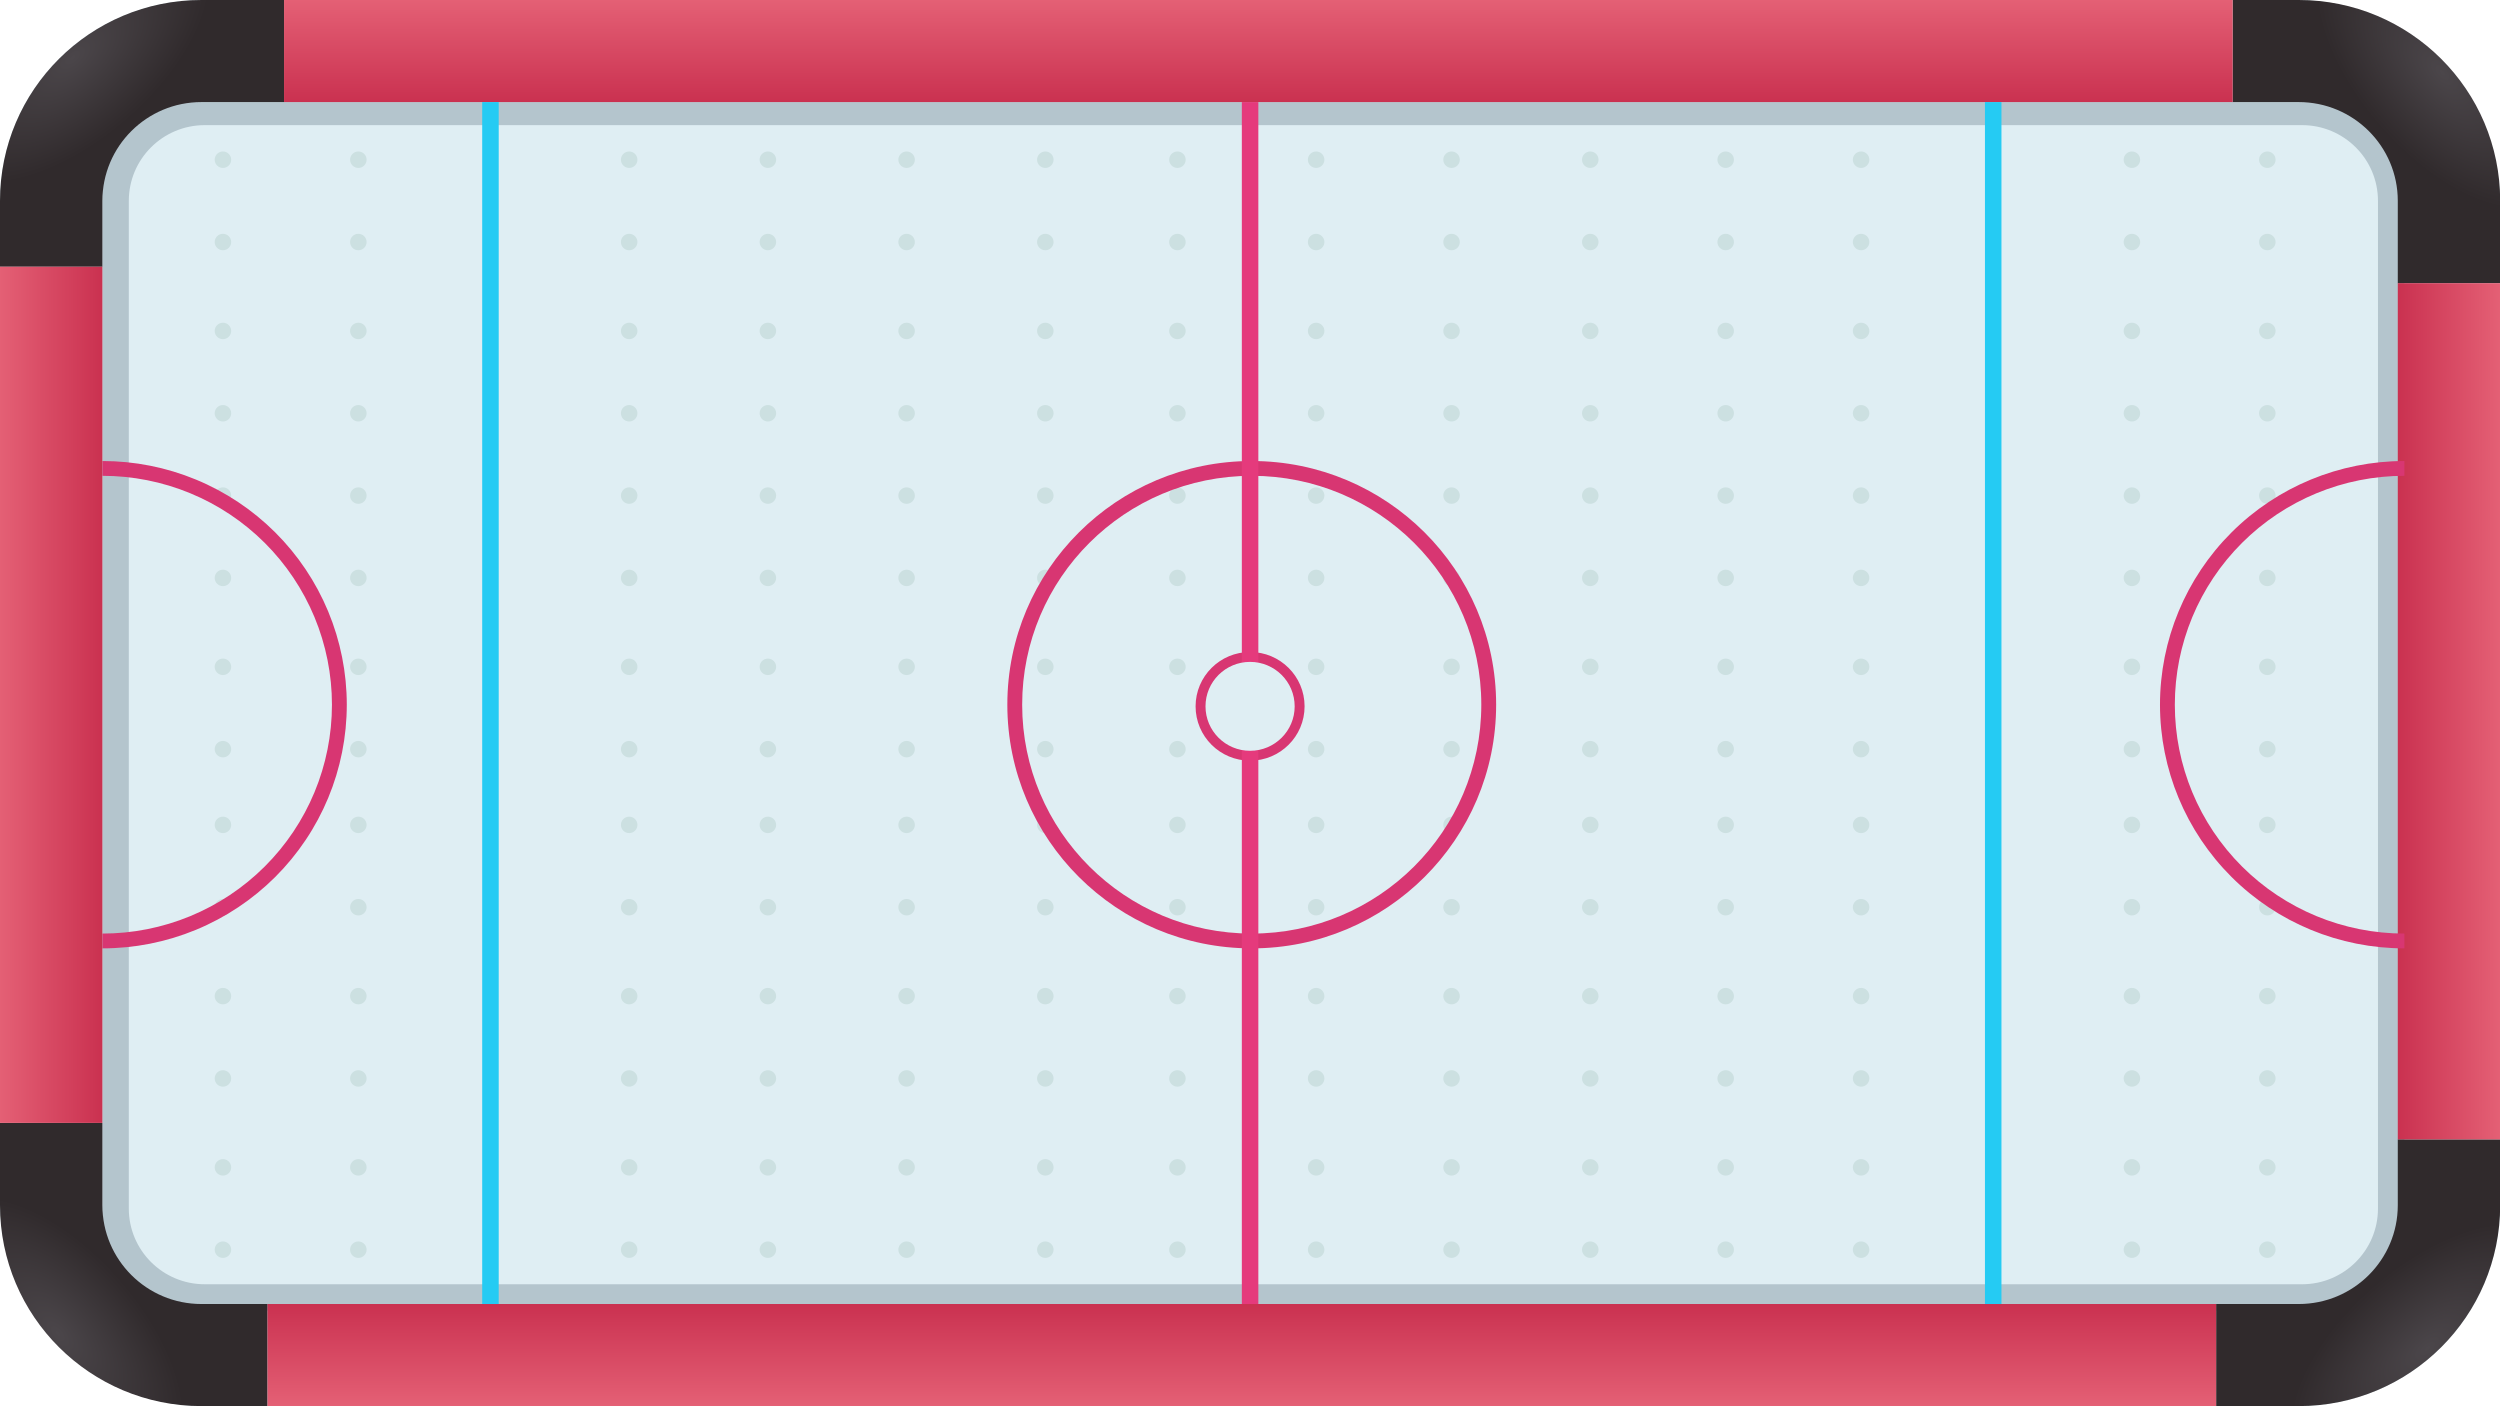 <svg
  width="1280"
  height="720"
  viewBox="0 0 1280 720"
  xmlns="http://www.w3.org/2000/svg"
>
  <g transform="scale(1.691,1.686)">
    <rect width="757" height="427" rx="61" fill="#DFEEF3"/>
    <path fill-rule="evenodd" clip-rule="evenodd" d="M58 31C43.088 31 31 43.088 31 58V371C31 385.912 43.088 398 58 398H701C715.912 398 728 385.912 728 371V58C728 43.088 715.912 31 701 31H58ZM62 38C49.297 38 39 48.297 39 61V367C39 379.703 49.297 390 62 390H697C709.703 390 720 379.703 720 367V61C720 48.297 709.703 38 697 38H62Z" fill="#B4C5CD"/>
    <path fill-rule="evenodd" clip-rule="evenodd" d="M61 0H86V31H61C44.431 31 31 44.431 31 61V81H0V61C0 27.311 27.311 0 61 0Z" fill="url(#paint0_radial_4_214)"/>
    <path fill-rule="evenodd" clip-rule="evenodd" d="M757 61V86H726V61C726 44.431 712.569 31 696 31H676V0L696 0C729.689 0 757 27.311 757 61Z" fill="url(#paint1_radial_4_214)"/>
    <path fill-rule="evenodd" clip-rule="evenodd" d="M696 427H671V396H696C712.569 396 726 382.569 726 366V346H757V366C757 399.689 729.689 427 696 427Z" fill="url(#paint2_radial_4_214)"/>
    <path fill-rule="evenodd" clip-rule="evenodd" d="M0 366L0 341H31V366C31 382.569 44.431 396 61 396H81V427H61C27.311 427 0 399.689 0 366Z" fill="url(#paint3_radial_4_214)"/>
    <rect x="81" y="427" width="31" height="590" transform="rotate(-90 81 427)" fill="url(#paint4_linear_4_214)"/>
    <rect y="81" width="31" height="260" fill="url(#paint5_linear_4_214)"/>
    <rect x="757" y="346" width="31" height="260" transform="rotate(-180 757 346)" fill="url(#paint6_linear_4_214)"/>
    <rect x="676" width="31" height="590" transform="rotate(90 676 0)" fill="url(#paint7_linear_4_214)"/>
    <circle cx="67.5" cy="48.5" r="2.5" fill="#CCE0E1"/>
    <circle cx="67.5" cy="150.5" r="2.5" fill="#CCE0E1"/>
    <circle cx="67.5" cy="250.5" r="2.5" fill="#CCE0E1"/>
    <circle cx="67.5" cy="100.5" r="2.5" fill="#CCE0E1"/>
    <circle cx="67.5" cy="202.5" r="2.5" fill="#CCE0E1"/>
    <circle cx="67.5" cy="302.5" r="2.5" fill="#CCE0E1"/>
    <circle cx="67.5" cy="354.5" r="2.5" fill="#CCE0E1"/>
    <circle cx="67.5" cy="73.5" r="2.5" fill="#CCE0E1"/>
    <circle cx="67.5" cy="175.5" r="2.5" fill="#CCE0E1"/>
    <circle cx="67.5" cy="275.5" r="2.5" fill="#CCE0E1"/>
    <circle cx="67.5" cy="125.5" r="2.5" fill="#CCE0E1"/>
    <circle cx="67.5" cy="227.5" r="2.5" fill="#CCE0E1"/>
    <circle cx="67.5" cy="327.5" r="2.5" fill="#CCE0E1"/>
    <circle cx="67.5" cy="379.5" r="2.5" fill="#CCE0E1"/>
    <circle cx="108.5" cy="48.5" r="2.5" fill="#CCE0E1"/>
    <circle cx="108.5" cy="150.5" r="2.5" fill="#CCE0E1"/>
    <circle cx="108.5" cy="250.5" r="2.5" fill="#CCE0E1"/>
    <circle cx="108.5" cy="100.5" r="2.5" fill="#CCE0E1"/>
    <circle cx="108.5" cy="202.5" r="2.5" fill="#CCE0E1"/>
    <circle cx="108.5" cy="302.5" r="2.5" fill="#CCE0E1"/>
    <circle cx="108.5" cy="354.5" r="2.5" fill="#CCE0E1"/>
    <circle cx="108.5" cy="73.5" r="2.5" fill="#CCE0E1"/>
    <circle cx="108.5" cy="175.5" r="2.5" fill="#CCE0E1"/>
    <circle cx="108.5" cy="275.5" r="2.5" fill="#CCE0E1"/>
    <circle cx="108.5" cy="125.5" r="2.5" fill="#CCE0E1"/>
    <circle cx="108.5" cy="227.5" r="2.5" fill="#CCE0E1"/>
    <circle cx="108.5" cy="327.5" r="2.5" fill="#CCE0E1"/>
    <circle cx="108.5" cy="379.5" r="2.5" fill="#CCE0E1"/>
    <circle cx="190.5" cy="48.5" r="2.5" fill="#CCE0E1"/>
    <circle cx="190.5" cy="150.5" r="2.5" fill="#CCE0E1"/>
    <circle cx="190.5" cy="250.5" r="2.5" fill="#CCE0E1"/>
    <circle cx="190.5" cy="100.5" r="2.5" fill="#CCE0E1"/>
    <circle cx="190.5" cy="202.5" r="2.5" fill="#CCE0E1"/>
    <circle cx="190.5" cy="302.5" r="2.5" fill="#CCE0E1"/>
    <circle cx="190.5" cy="354.5" r="2.5" fill="#CCE0E1"/>
    <circle cx="190.5" cy="73.5" r="2.5" fill="#CCE0E1"/>
    <circle cx="190.5" cy="175.5" r="2.5" fill="#CCE0E1"/>
    <circle cx="190.5" cy="275.5" r="2.5" fill="#CCE0E1"/>
    <circle cx="190.5" cy="125.5" r="2.5" fill="#CCE0E1"/>
    <circle cx="190.5" cy="227.5" r="2.5" fill="#CCE0E1"/>
    <circle cx="190.5" cy="327.5" r="2.5" fill="#CCE0E1"/>
    <circle cx="190.5" cy="379.5" r="2.5" fill="#CCE0E1"/>
    <circle cx="232.5" cy="48.5" r="2.5" fill="#CCE0E1"/>
    <circle cx="232.5" cy="150.5" r="2.5" fill="#CCE0E1"/>
    <circle cx="232.5" cy="250.5" r="2.5" fill="#CCE0E1"/>
    <circle cx="232.5" cy="100.5" r="2.5" fill="#CCE0E1"/>
    <circle cx="232.5" cy="202.5" r="2.5" fill="#CCE0E1"/>
    <circle cx="232.5" cy="302.5" r="2.5" fill="#CCE0E1"/>
    <circle cx="232.5" cy="354.5" r="2.5" fill="#CCE0E1"/>
    <circle cx="232.5" cy="73.5" r="2.5" fill="#CCE0E1"/>
    <circle cx="232.5" cy="175.5" r="2.5" fill="#CCE0E1"/>
    <circle cx="232.5" cy="275.5" r="2.5" fill="#CCE0E1"/>
    <circle cx="232.5" cy="125.5" r="2.5" fill="#CCE0E1"/>
    <circle cx="232.5" cy="227.5" r="2.5" fill="#CCE0E1"/>
    <circle cx="232.5" cy="327.5" r="2.5" fill="#CCE0E1"/>
    <circle cx="232.5" cy="379.5" r="2.5" fill="#CCE0E1"/>
    <circle cx="274.5" cy="48.5" r="2.5" fill="#CCE0E1"/>
    <circle cx="274.5" cy="150.5" r="2.5" fill="#CCE0E1"/>
    <circle cx="274.5" cy="250.5" r="2.5" fill="#CCE0E1"/>
    <circle cx="274.5" cy="100.5" r="2.5" fill="#CCE0E1"/>
    <circle cx="274.5" cy="202.5" r="2.5" fill="#CCE0E1"/>
    <circle cx="274.5" cy="302.5" r="2.5" fill="#CCE0E1"/>
    <circle cx="274.5" cy="354.5" r="2.5" fill="#CCE0E1"/>
    <circle cx="274.5" cy="73.5" r="2.5" fill="#CCE0E1"/>
    <circle cx="274.5" cy="175.5" r="2.5" fill="#CCE0E1"/>
    <circle cx="274.5" cy="275.5" r="2.5" fill="#CCE0E1"/>
    <circle cx="274.5" cy="125.5" r="2.5" fill="#CCE0E1"/>
    <circle cx="274.5" cy="227.5" r="2.5" fill="#CCE0E1"/>
    <circle cx="274.5" cy="327.5" r="2.5" fill="#CCE0E1"/>
    <circle cx="274.5" cy="379.5" r="2.5" fill="#CCE0E1"/>
    <circle cx="316.5" cy="48.5" r="2.5" fill="#CCE0E1"/>
    <circle cx="316.5" cy="150.5" r="2.5" fill="#CCE0E1"/>
    <circle cx="316.5" cy="250.5" r="2.5" fill="#CCE0E1"/>
    <circle cx="316.5" cy="100.5" r="2.5" fill="#CCE0E1"/>
    <circle cx="316.5" cy="202.5" r="2.5" fill="#CCE0E1"/>
    <circle cx="316.5" cy="302.5" r="2.5" fill="#CCE0E1"/>
    <circle cx="316.5" cy="354.5" r="2.5" fill="#CCE0E1"/>
    <circle cx="316.5" cy="73.5" r="2.5" fill="#CCE0E1"/>
    <circle cx="316.5" cy="175.5" r="2.5" fill="#CCE0E1"/>
    <circle cx="316.5" cy="275.5" r="2.5" fill="#CCE0E1"/>
    <circle cx="316.5" cy="125.5" r="2.5" fill="#CCE0E1"/>
    <circle cx="316.5" cy="227.5" r="2.5" fill="#CCE0E1"/>
    <circle cx="316.5" cy="327.5" r="2.5" fill="#CCE0E1"/>
    <circle cx="316.5" cy="379.5" r="2.5" fill="#CCE0E1"/>
    <circle cx="356.5" cy="48.5" r="2.5" fill="#CCE0E1"/>
    <circle cx="356.5" cy="150.5" r="2.5" fill="#CCE0E1"/>
    <circle cx="356.5" cy="250.5" r="2.5" fill="#CCE0E1"/>
    <circle cx="356.5" cy="100.5" r="2.5" fill="#CCE0E1"/>
    <circle cx="356.5" cy="202.5" r="2.5" fill="#CCE0E1"/>
    <circle cx="356.5" cy="302.5" r="2.5" fill="#CCE0E1"/>
    <circle cx="356.5" cy="354.5" r="2.5" fill="#CCE0E1"/>
    <circle cx="356.5" cy="73.5" r="2.5" fill="#CCE0E1"/>
    <circle cx="356.5" cy="175.5" r="2.5" fill="#CCE0E1"/>
    <circle cx="356.5" cy="275.5" r="2.5" fill="#CCE0E1"/>
    <circle cx="356.5" cy="125.5" r="2.5" fill="#CCE0E1"/>
    <circle cx="356.5" cy="227.5" r="2.5" fill="#CCE0E1"/>
    <circle cx="356.5" cy="327.5" r="2.5" fill="#CCE0E1"/>
    <circle cx="356.5" cy="379.5" r="2.5" fill="#CCE0E1"/>
    <circle cx="398.5" cy="48.5" r="2.5" fill="#CCE0E1"/>
    <circle cx="398.5" cy="150.5" r="2.5" fill="#CCE0E1"/>
    <circle cx="398.5" cy="250.5" r="2.5" fill="#CCE0E1"/>
    <circle cx="398.5" cy="100.5" r="2.5" fill="#CCE0E1"/>
    <circle cx="398.5" cy="202.5" r="2.5" fill="#CCE0E1"/>
    <circle cx="398.5" cy="302.5" r="2.5" fill="#CCE0E1"/>
    <circle cx="398.5" cy="354.5" r="2.5" fill="#CCE0E1"/>
    <circle cx="398.5" cy="73.5" r="2.5" fill="#CCE0E1"/>
    <circle cx="398.5" cy="175.5" r="2.5" fill="#CCE0E1"/>
    <circle cx="398.5" cy="275.5" r="2.5" fill="#CCE0E1"/>
    <circle cx="398.5" cy="125.5" r="2.5" fill="#CCE0E1"/>
    <circle cx="398.5" cy="227.5" r="2.5" fill="#CCE0E1"/>
    <circle cx="398.5" cy="327.5" r="2.5" fill="#CCE0E1"/>
    <circle cx="398.5" cy="379.5" r="2.5" fill="#CCE0E1"/>
    <circle cx="439.5" cy="48.5" r="2.5" fill="#CCE0E1"/>
    <circle cx="439.5" cy="150.5" r="2.5" fill="#CCE0E1"/>
    <circle cx="439.5" cy="250.5" r="2.5" fill="#CCE0E1"/>
    <circle cx="439.5" cy="100.5" r="2.5" fill="#CCE0E1"/>
    <circle cx="439.5" cy="202.5" r="2.5" fill="#CCE0E1"/>
    <circle cx="439.5" cy="302.5" r="2.5" fill="#CCE0E1"/>
    <circle cx="439.5" cy="354.5" r="2.5" fill="#CCE0E1"/>
    <circle cx="439.5" cy="73.5" r="2.5" fill="#CCE0E1"/>
    <circle cx="439.5" cy="175.5" r="2.5" fill="#CCE0E1"/>
    <circle cx="439.5" cy="275.5" r="2.5" fill="#CCE0E1"/>
    <circle cx="439.5" cy="125.5" r="2.5" fill="#CCE0E1"/>
    <circle cx="439.5" cy="227.5" r="2.5" fill="#CCE0E1"/>
    <circle cx="439.5" cy="327.5" r="2.5" fill="#CCE0E1"/>
    <circle cx="439.5" cy="379.5" r="2.5" fill="#CCE0E1"/>
    <circle cx="481.5" cy="48.5" r="2.5" fill="#CCE0E1"/>
    <circle cx="481.5" cy="150.5" r="2.5" fill="#CCE0E1"/>
    <circle cx="481.5" cy="250.5" r="2.5" fill="#CCE0E1"/>
    <circle cx="481.5" cy="100.5" r="2.5" fill="#CCE0E1"/>
    <circle cx="481.5" cy="202.5" r="2.5" fill="#CCE0E1"/>
    <circle cx="481.5" cy="302.5" r="2.5" fill="#CCE0E1"/>
    <circle cx="481.5" cy="354.5" r="2.5" fill="#CCE0E1"/>
    <circle cx="481.5" cy="73.5" r="2.5" fill="#CCE0E1"/>
    <circle cx="481.5" cy="175.5" r="2.5" fill="#CCE0E1"/>
    <circle cx="481.5" cy="275.5" r="2.5" fill="#CCE0E1"/>
    <circle cx="481.5" cy="125.5" r="2.5" fill="#CCE0E1"/>
    <circle cx="481.5" cy="227.5" r="2.5" fill="#CCE0E1"/>
    <circle cx="481.5" cy="327.5" r="2.5" fill="#CCE0E1"/>
    <circle cx="481.5" cy="379.5" r="2.5" fill="#CCE0E1"/>
    <circle cx="522.5" cy="48.5" r="2.5" fill="#CCE0E1"/>
    <circle cx="522.5" cy="150.5" r="2.5" fill="#CCE0E1"/>
    <circle cx="522.5" cy="250.5" r="2.5" fill="#CCE0E1"/>
    <circle cx="522.5" cy="100.5" r="2.5" fill="#CCE0E1"/>
    <circle cx="522.5" cy="202.5" r="2.5" fill="#CCE0E1"/>
    <circle cx="522.5" cy="302.5" r="2.5" fill="#CCE0E1"/>
    <circle cx="522.5" cy="354.5" r="2.5" fill="#CCE0E1"/>
    <circle cx="522.5" cy="73.5" r="2.5" fill="#CCE0E1"/>
    <circle cx="522.5" cy="175.5" r="2.5" fill="#CCE0E1"/>
    <circle cx="522.5" cy="275.5" r="2.5" fill="#CCE0E1"/>
    <circle cx="522.5" cy="125.5" r="2.5" fill="#CCE0E1"/>
    <circle cx="522.5" cy="227.5" r="2.5" fill="#CCE0E1"/>
    <circle cx="522.5" cy="327.5" r="2.5" fill="#CCE0E1"/>
    <circle cx="522.5" cy="379.5" r="2.5" fill="#CCE0E1"/>
    <circle cx="563.5" cy="48.5" r="2.5" fill="#CCE0E1"/>
    <circle cx="563.5" cy="150.5" r="2.5" fill="#CCE0E1"/>
    <circle cx="563.5" cy="250.5" r="2.5" fill="#CCE0E1"/>
    <circle cx="563.5" cy="100.5" r="2.5" fill="#CCE0E1"/>
    <circle cx="563.5" cy="202.5" r="2.5" fill="#CCE0E1"/>
    <circle cx="563.5" cy="302.5" r="2.5" fill="#CCE0E1"/>
    <circle cx="563.5" cy="354.5" r="2.5" fill="#CCE0E1"/>
    <circle cx="563.5" cy="73.5" r="2.5" fill="#CCE0E1"/>
    <circle cx="563.5" cy="175.5" r="2.5" fill="#CCE0E1"/>
    <circle cx="563.5" cy="275.5" r="2.5" fill="#CCE0E1"/>
    <circle cx="563.5" cy="125.5" r="2.5" fill="#CCE0E1"/>
    <circle cx="563.5" cy="227.5" r="2.5" fill="#CCE0E1"/>
    <circle cx="563.5" cy="327.5" r="2.5" fill="#CCE0E1"/>
    <circle cx="563.5" cy="379.5" r="2.5" fill="#CCE0E1"/>
    <circle cx="645.5" cy="48.5" r="2.5" fill="#CCE0E1"/>
    <circle cx="645.5" cy="150.5" r="2.5" fill="#CCE0E1"/>
    <circle cx="645.5" cy="250.5" r="2.5" fill="#CCE0E1"/>
    <circle cx="645.5" cy="100.5" r="2.5" fill="#CCE0E1"/>
    <circle cx="645.5" cy="202.5" r="2.5" fill="#CCE0E1"/>
    <circle cx="645.5" cy="302.5" r="2.5" fill="#CCE0E1"/>
    <circle cx="645.5" cy="354.5" r="2.5" fill="#CCE0E1"/>
    <circle cx="645.5" cy="73.5" r="2.5" fill="#CCE0E1"/>
    <circle cx="645.5" cy="175.5" r="2.5" fill="#CCE0E1"/>
    <circle cx="645.5" cy="275.5" r="2.5" fill="#CCE0E1"/>
    <circle cx="645.5" cy="125.5" r="2.5" fill="#CCE0E1"/>
    <circle cx="645.5" cy="227.5" r="2.5" fill="#CCE0E1"/>
    <circle cx="645.5" cy="327.5" r="2.5" fill="#CCE0E1"/>
    <circle cx="645.5" cy="379.5" r="2.5" fill="#CCE0E1"/>
    <circle cx="686.5" cy="48.5" r="2.5" fill="#CCE0E1"/>
    <circle cx="686.5" cy="150.5" r="2.5" fill="#CCE0E1"/>
    <circle cx="686.5" cy="250.5" r="2.5" fill="#CCE0E1"/>
    <circle cx="686.5" cy="100.5" r="2.5" fill="#CCE0E1"/>
    <circle cx="686.5" cy="202.5" r="2.5" fill="#CCE0E1"/>
    <circle cx="686.5" cy="302.5" r="2.5" fill="#CCE0E1"/>
    <circle cx="686.5" cy="354.5" r="2.5" fill="#CCE0E1"/>
    <circle cx="686.5" cy="73.5" r="2.5" fill="#CCE0E1"/>
    <circle cx="686.5" cy="175.5" r="2.5" fill="#CCE0E1"/>
    <circle cx="686.5" cy="275.5" r="2.5" fill="#CCE0E1"/>
    <circle cx="686.5" cy="125.5" r="2.5" fill="#CCE0E1"/>
    <circle cx="686.5" cy="227.5" r="2.5" fill="#CCE0E1"/>
    <circle cx="686.5" cy="327.5" r="2.5" fill="#CCE0E1"/>
    <circle cx="686.5" cy="379.5" r="2.5" fill="#CCE0E1"/>
    <rect x="146" y="31" width="5" height="365" fill="#25CBF3"/>
    <rect x="601" y="31" width="5" height="365" fill="#25CBF3"/>
    <path d="M31 288C40.718 288 50.34 286.086 59.319 282.367C68.297 278.648 76.454 273.197 83.326 266.326C90.197 259.454 95.648 251.297 99.367 242.319C103.086 233.34 105 223.718 105 214C105 204.282 103.086 194.66 99.367 185.681C95.648 176.703 90.197 168.546 83.326 161.674C76.454 154.803 68.297 149.352 59.319 145.633C50.34 141.914 40.718 140 31 140L31 144.493C40.128 144.493 49.166 146.291 57.599 149.784C66.032 153.277 73.695 158.397 80.149 164.851C86.603 171.305 91.723 178.968 95.216 187.401C98.709 195.834 100.507 204.872 100.507 214C100.507 223.128 98.709 232.166 95.216 240.599C91.723 249.032 86.603 256.695 80.149 263.149C73.695 269.603 66.032 274.723 57.599 278.216C49.166 281.709 40.128 283.507 31 283.507L31 288Z" fill="#D83672"/>
    <path d="M453 214C453 254.869 419.869 288 379 288C338.131 288 305 254.869 305 214C305 173.131 338.131 140 379 140C419.869 140 453 173.131 453 214ZM309.493 214C309.493 252.388 340.612 283.507 379 283.507C417.388 283.507 448.507 252.388 448.507 214C448.507 175.612 417.388 144.493 379 144.493C340.612 144.493 309.493 175.612 309.493 214Z" fill="#D83672"/>
    <path d="M395 214.5C395 223.613 387.613 231 378.5 231C369.387 231 362 223.613 362 214.5C362 205.387 369.387 198 378.5 198C387.613 198 395 205.387 395 214.5ZM365.239 214.5C365.239 221.824 371.176 227.761 378.5 227.761C385.824 227.761 391.761 221.824 391.761 214.5C391.761 207.176 385.824 201.239 378.5 201.239C371.176 201.239 365.239 207.176 365.239 214.5Z" fill="#D83672"/>
    <path d="M728 140C708.374 140 689.552 147.796 675.674 161.674C661.796 175.552 654 194.374 654 214C654 233.626 661.796 252.448 675.674 266.326C689.552 280.204 708.374 288 728 288L728 283.507C709.566 283.507 691.886 276.184 678.851 263.149C665.816 250.114 658.493 232.434 658.493 214C658.493 195.566 665.816 177.886 678.851 164.851C691.886 151.816 709.566 144.493 728 144.493V140Z" fill="#D83672"/>
    <rect x="376" y="31" width="5" height="365" fill="#E53A7C"/>
    <circle cx="378.5" cy="214.5" r="13.5" fill="#DFEEF3"/>
    <defs>
    <radialGradient id="paint0_radial_4_214" cx="0" cy="0" r="1" gradientUnits="userSpaceOnUse" gradientTransform="translate(22 17.5) rotate(49.028) scale(25.165 50.562)">
    <stop stop-color="#4B464A"/>
    <stop offset="1" stop-color="#302A2C"/>
    </radialGradient>
    <radialGradient id="paint1_radial_4_214" cx="0" cy="0" r="1" gradientUnits="userSpaceOnUse" gradientTransform="translate(739.5 22) rotate(139.028) scale(25.165 50.562)">
    <stop stop-color="#4B464A"/>
    <stop offset="1" stop-color="#302A2C"/>
    </radialGradient>
    <radialGradient id="paint2_radial_4_214" cx="0" cy="0" r="1" gradientUnits="userSpaceOnUse" gradientTransform="translate(735 409.5) rotate(-130.972) scale(25.165 50.562)">
    <stop stop-color="#4B464A"/>
    <stop offset="1" stop-color="#302A2C"/>
    </radialGradient>
    <radialGradient id="paint3_radial_4_214" cx="0" cy="0" r="1" gradientUnits="userSpaceOnUse" gradientTransform="translate(17.5 405) rotate(-40.972) scale(25.165 50.562)">
    <stop stop-color="#4B464A"/>
    <stop offset="1" stop-color="#302A2C"/>
    </radialGradient>
    <linearGradient id="paint4_linear_4_214" x1="112" y1="722" x2="81" y2="722" gradientUnits="userSpaceOnUse">
    <stop stop-color="#CA3150"/>
    <stop offset="1" stop-color="#E46075"/>
    </linearGradient>
    <linearGradient id="paint5_linear_4_214" x1="31" y1="211" x2="0" y2="211" gradientUnits="userSpaceOnUse">
    <stop stop-color="#CA3150"/>
    <stop offset="1" stop-color="#E46075"/>
    </linearGradient>
    <linearGradient id="paint6_linear_4_214" x1="788" y1="476" x2="757" y2="476" gradientUnits="userSpaceOnUse">
    <stop stop-color="#CA3150"/>
    <stop offset="1" stop-color="#E46075"/>
    </linearGradient>
    <linearGradient id="paint7_linear_4_214" x1="707" y1="295" x2="676" y2="295" gradientUnits="userSpaceOnUse">
    <stop stop-color="#CA3150"/>
    <stop offset="1" stop-color="#E46075"/>
    </linearGradient>
    </defs>
  </g>
</svg>


